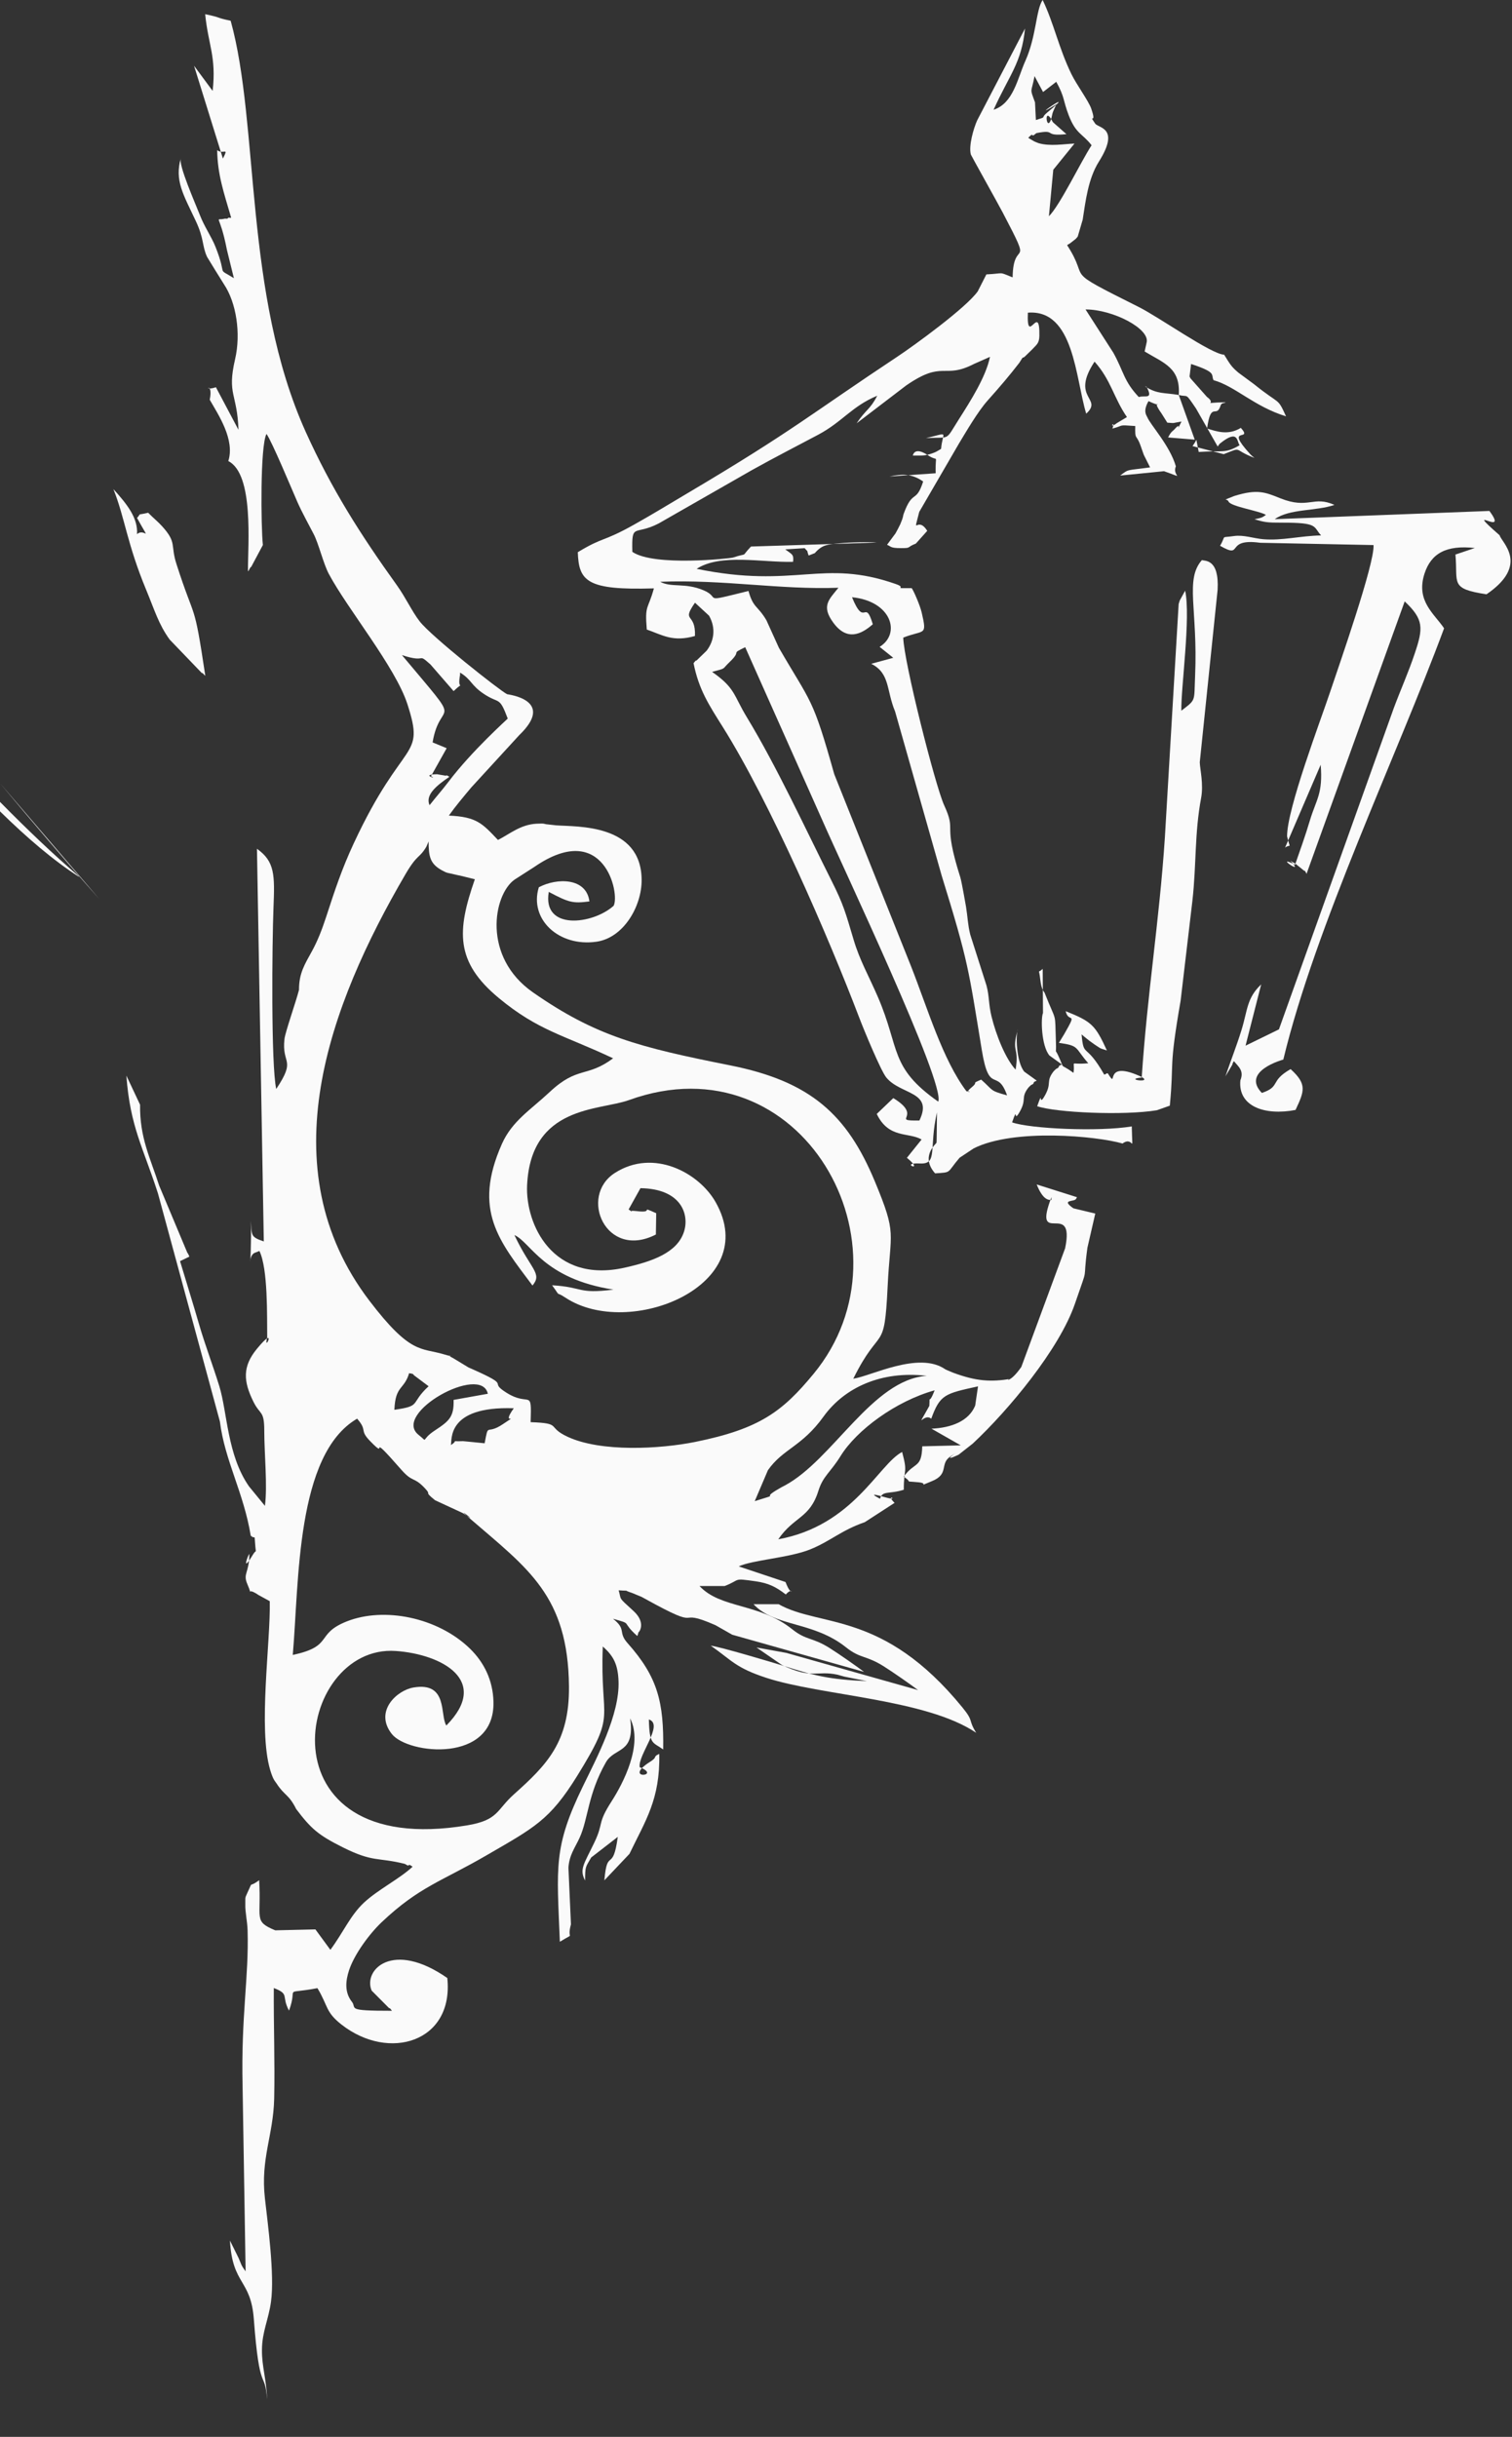 <svg width="36" height="58" viewBox="0 0 36 58" fill="none" xmlns="http://www.w3.org/2000/svg">
<rect x="0" y="0" width="36" height="58" fill="#333333" stroke="none"/>
<path fill-rule="evenodd" clip-rule="evenodd" d="M1.882 20.861C1.268 20.335 0.635 19.732 0 19.086V19.311C0.642 19.942 1.276 20.482 1.873 20.865L1.882 20.861ZM0 18.641C0.776 19.569 1.558 20.491 2.361 21.394Z" fill="#FAFAFA"/>
<path fill-rule="evenodd" clip-rule="evenodd" d="M18.719 39.34L21.858 40.226C21.684 40.094 21.267 39.802 21.036 39.657C20.617 39.394 20.486 39.481 20.146 39.21C19.359 38.582 18.446 38.726 17.941 38.182L18.539 38.182C19.529 38.742 21.023 38.323 22.913 40.637C23.199 40.987 23.038 40.911 23.243 41.243C22.058 40.438 19.544 40.359 18.245 39.934C17.51 39.694 17.424 39.518 16.923 39.169C17.122 39.187 18.447 39.583 18.637 39.643C19.391 39.884 19.738 39.973 20.64 40.013L20.102 39.905C20.068 39.898 19.975 39.867 19.942 39.86C19.426 39.75 19.358 39.978 18.618 39.629L18.012 39.212L18.719 39.34Z" fill="#FAFAFA"/>
<path fill-rule="evenodd" clip-rule="evenodd" d="M27.545 26.425C26.754 26.556 25.131 26.481 24.695 26.329C24.851 25.887 24.708 26.381 24.881 26.07C25.049 25.769 24.895 25.746 25.085 25.5C25.096 25.485 25.131 25.456 25.142 25.444C25.153 25.431 25.2 25.426 25.209 25.389C25.218 25.352 25.258 25.354 25.282 25.335L24.986 25.122C24.79 24.885 24.78 24.225 24.833 24.111L24.826 23.06C24.704 23.181 24.737 23.026 24.767 23.305C24.796 23.57 24.865 23.612 24.868 23.621C25.172 24.393 25.112 24.03 25.141 24.812C25.153 25.128 25.111 24.946 25.187 25.105C25.379 25.51 25.186 25.267 25.56 25.535C25.606 25.205 25.432 25.354 25.911 25.306C25.58 24.93 25.711 24.892 25.212 24.821L25.341 24.609C25.669 24.035 25.442 24.372 25.373 24.067C25.993 24.316 26.076 24.395 26.355 25.002C26.142 24.935 26.225 24.963 26.064 24.862C26.038 24.845 25.961 24.789 25.936 24.77L25.812 24.671C25.799 24.66 25.773 24.636 25.752 24.619C25.804 25.2 25.84 24.786 26.291 25.577C26.322 25.574 26.364 25.527 26.379 25.552C26.631 25.949 26.265 25.263 27.044 25.572C27.639 25.807 26.681 25.696 27.184 25.646C27.314 23.669 27.603 21.92 27.734 19.951L28.063 14.378C28.072 14.345 28.08 14.319 28.091 14.289L28.218 14.059C28.354 14.697 28.116 16.368 28.127 16.916C28.483 16.639 28.428 16.718 28.455 16.079C28.523 14.498 28.206 13.799 28.617 13.33C28.689 13.358 29.03 13.295 28.991 14.036L28.566 18.143C28.573 18.319 28.659 18.668 28.598 18.993C28.439 19.847 28.488 20.569 28.391 21.436L28.11 23.817C27.819 25.495 27.959 25.207 27.853 26.316L27.545 26.425Z" fill="#FAFAFA"/>
<path fill-rule="evenodd" clip-rule="evenodd" d="M35.705 12.74C35.749 12.909 36.429 13.438 35.393 14.145C34.506 14.009 34.717 13.884 34.653 13.199L35.116 13.043C34.434 12.968 34.071 13.171 33.915 13.658C33.71 14.303 34.142 14.599 34.383 14.954C33.247 18.02 31.328 22.017 30.555 25.219C30.555 25.219 29.54 25.492 30.044 26.013C30.502 25.859 30.22 25.736 30.729 25.446C31.124 25.805 31.058 25.967 30.846 26.418C30.108 26.56 29.471 26.331 29.533 25.713C29.624 25.483 29.49 25.391 29.378 25.256C29.365 25.284 29.347 25.298 29.34 25.343L29.177 25.618C29.307 25.234 29.444 24.89 29.559 24.518C29.707 24.039 29.682 23.757 30.028 23.43L29.656 24.888L30.451 24.5L33.188 16.846C33.366 16.371 33.53 16.015 33.686 15.549C33.887 14.95 33.903 14.745 33.445 14.314L31.108 20.799C31.097 20.771 31.068 20.71 31.052 20.726L30.856 20.567C30.819 20.539 30.76 20.515 30.718 20.481C31.114 20.891 30.293 20.312 30.835 20.581C30.959 20.224 31.073 19.912 31.189 19.524C31.34 19.022 31.501 18.895 31.445 18.202L30.597 20.174C30.739 20.07 30.724 20.241 30.645 19.907C30.638 19.262 31.444 17.145 31.673 16.459C31.876 15.853 32.738 13.393 32.703 12.973L30.006 12.919C29.142 12.799 29.626 13.321 29.049 12.99C29.208 12.721 29.043 12.808 29.378 12.759C29.609 12.725 29.849 12.815 30.076 12.834C30.532 12.872 30.955 12.753 31.455 12.744C31.26 12.536 31.405 12.437 30.522 12.44C30.17 12.441 30.11 12.43 29.87 12.36C30.061 12.319 30.05 12.316 30.142 12.255C29.967 12.153 29.295 12.056 29.249 11.934C29.237 11.903 29.205 11.9 29.181 11.887L29.387 11.805C29.937 11.635 30.119 11.713 30.487 11.861C31.153 12.127 31.274 11.79 31.772 12.018C31.329 12.169 30.702 12.105 30.351 12.357L35.462 12.161C35.956 12.827 34.779 11.929 35.705 12.74Z" fill="#FAFAFA"/>
<path fill-rule="evenodd" clip-rule="evenodd" d="M3.528 12.204C3.659 12.338 3.75 12.405 3.863 12.529C4.217 12.922 4.054 12.967 4.201 13.423C4.658 14.849 4.609 14.228 4.888 16.083C4.858 16.065 4.82 16.001 4.807 16.021L4.039 15.222C3.775 14.857 3.677 14.512 3.48 14.038C3.025 12.943 2.976 12.334 2.7 11.641C3.022 11.997 3.289 12.329 3.262 12.714C3.449 12.549 3.615 12.969 3.263 12.328C3.381 12.199 3.231 12.274 3.528 12.204Z" fill="#FAFAFA"/>
<path fill-rule="evenodd" clip-rule="evenodd" d="M10.627 41.069C11.683 40 10.521 39.373 9.424 39.295C7.022 39.125 6.149 44.278 11.125 43.445C11.872 43.32 11.818 43.081 12.237 42.706C13.017 42.008 13.56 41.465 13.547 40.138C13.526 37.982 12.571 37.336 11.205 36.157C10.738 35.754 11.459 36.316 11.082 36.055C11.063 36.041 11.036 36.023 11.015 36.011L10.358 35.707C10.062 35.465 10.305 35.615 10.099 35.403C9.841 35.138 9.828 35.293 9.55 34.975C8.671 33.971 9.305 34.81 8.808 34.295C8.55 34.029 8.758 34.058 8.503 33.766C7.046 34.613 7.122 37.645 6.971 39.389C7.956 39.18 7.493 38.894 8.257 38.591C9.144 38.24 10.418 38.493 11.185 39.235C11.531 39.571 11.736 39.998 11.749 40.503C11.787 41.977 9.714 41.757 9.329 41.271C8.902 40.73 9.452 40.229 9.847 40.164C10.674 40.026 10.469 40.823 10.627 41.069ZM11.539 34.352C11.638 33.833 11.564 34.172 11.974 33.896C12.418 33.596 11.901 33.983 12.233 33.518C10.601 33.462 10.771 34.301 10.734 34.394C10.948 34.26 10.68 34.316 11.025 34.301C11.04 34.3 11.492 34.348 11.539 34.352ZM10.353 34.047C10.698 33.821 10.811 33.721 10.8 33.319L11.615 33.173C11.459 32.453 9.319 33.642 9.968 34.153C10.213 34.345 9.994 34.283 10.353 34.047ZM9.742 32.682C9.621 33.086 9.413 32.97 9.39 33.555C10.054 33.46 9.748 33.415 10.205 32.994L9.854 32.731C9.834 32.683 9.779 32.699 9.742 32.682ZM17.97 35.729C18.676 35.509 18.046 35.718 18.551 35.43C18.57 35.419 18.596 35.404 18.614 35.394C18.634 35.383 18.662 35.369 18.682 35.359C19.833 34.744 20.768 32.834 22.067 32.746C20.985 32.62 20.107 33.022 19.605 33.72C19.088 34.437 18.644 34.479 18.284 34.992L17.97 35.729ZM12.248 29.396C12.638 30.223 12.922 30.305 12.678 30.597C11.889 29.541 11.247 28.812 11.95 27.227C12.191 26.683 12.629 26.42 13.089 25.99C13.754 25.367 13.972 25.655 14.598 25.189C13.416 24.631 12.819 24.535 11.877 23.755C10.831 22.888 10.88 22.151 11.306 20.927L10.951 20.84C10.919 20.833 10.888 20.829 10.856 20.82C10.641 20.766 10.662 20.793 10.512 20.709C10.235 20.554 10.206 20.377 10.205 20.028L10.151 20.154C9.978 20.443 9.94 20.316 9.649 20.816C7.837 23.921 6.383 27.793 8.794 30.957C9.777 32.247 10.022 32.071 10.568 32.234C10.951 32.349 10.506 32.179 10.804 32.334L11.153 32.546C11.175 32.556 11.205 32.569 11.228 32.579C12.235 33.024 11.589 32.853 12.062 33.15C12.621 33.499 12.66 33.02 12.634 33.849C13.405 33.877 12.997 33.958 13.519 34.199C14.31 34.565 15.707 34.49 16.554 34.319C18.09 34.008 18.63 33.596 19.37 32.7C21.869 29.674 19.085 24.696 14.973 26.184C14.274 26.436 12.64 26.306 12.55 28.209C12.507 29.131 13.152 30.556 14.873 30.172C15.519 30.027 16.122 29.822 16.285 29.318C16.418 28.907 16.224 28.294 15.249 28.28L14.967 28.786C15.152 28.905 14.875 28.791 15.163 28.826C15.606 28.881 15.201 28.685 15.624 28.876L15.616 29.383C14.429 29.992 13.768 28.473 14.642 27.916C15.565 27.327 16.643 27.915 17.038 28.611C18.166 30.598 14.98 31.885 13.465 30.887C13.184 30.701 13.387 30.921 13.145 30.591C13.902 30.635 13.743 30.804 14.606 30.694C12.933 30.436 12.637 29.564 12.248 29.396ZM10.25 15.816C9.914 15.516 10.189 15.795 9.57 15.592C11.109 17.429 10.483 16.568 10.3 17.67L10.635 17.808L10.261 18.476C10.464 18.562 9.978 18.434 10.407 18.428L10.617 18.463C10.627 18.439 10.676 18.474 10.699 18.489C10.413 18.685 10.115 18.914 10.228 19.164C10.408 18.936 10.525 18.809 10.687 18.596C11.242 17.864 12.076 17.121 12.089 17.103C11.882 16.553 11.897 16.769 11.515 16.512C11.209 16.307 11.231 16.178 10.957 16.01C10.948 16.025 10.955 16.053 10.954 16.061C10.873 16.502 11.099 16.162 10.8 16.449L10.25 15.816ZM22.503 32.589C22.535 32.606 22.577 32.623 22.604 32.634C22.63 32.644 22.671 32.664 22.702 32.675C23.247 32.876 23.592 32.897 24.079 32.816C23.912 32.823 24.026 32.954 24.317 32.535L25.36 29.711C25.607 28.525 24.565 29.723 25.035 28.493L25.034 28.56C24.961 28.564 24.829 28.557 24.683 28.191L25.643 28.495C25.642 28.502 25.623 28.527 25.62 28.534C25.585 28.613 25.243 28.539 25.557 28.759L26.078 28.884L25.891 29.697C25.765 30.616 25.945 30.011 25.593 31.032C25.22 32.115 24.011 33.566 23.16 34.36L22.826 34.622C22.267 34.887 23.089 34.359 22.626 34.668C22.365 34.842 22.61 35.084 22.186 35.254C21.813 35.403 22.13 35.306 21.878 35.281C21.475 35.242 21.764 35.302 21.516 35.148C21.775 34.785 21.945 34.959 21.958 34.424L22.875 34.401L22.178 34.004C22.649 33.984 23.067 33.826 23.219 33.454L23.286 32.997C22.497 33.171 22.383 33.188 22.172 33.768C21.997 33.608 21.772 34.103 22.127 33.462C22.145 33.124 22.092 33.506 22.253 33.091C21.322 33.351 20.393 34.041 20.014 34.655C19.77 35.049 19.597 35.128 19.486 35.482C19.28 36.144 18.907 36.088 18.53 36.637C20.32 36.311 20.915 34.851 21.479 34.559C21.618 35.074 21.517 34.926 21.519 35.457C21.174 35.569 21.006 35.469 20.952 35.674C20.932 35.651 20.582 35.495 21.065 35.634C21.468 35.75 21.048 35.514 21.299 35.77L20.591 36.229C20.025 36.425 19.778 36.679 19.294 36.876C18.796 37.079 17.913 37.129 17.589 37.282L18.703 37.654C18.864 38.08 18.913 37.726 18.709 37.95C18.479 37.772 18.302 37.681 17.994 37.637C17.428 37.556 17.653 37.595 17.254 37.749L16.655 37.749C17.161 38.293 18.074 38.149 18.861 38.777C19.201 39.049 19.331 38.961 19.751 39.224C19.982 39.369 20.399 39.662 20.573 39.793L17.434 38.908L17.035 38.681C16.001 38.228 16.846 38.877 15.35 38.048C15.328 38.035 15.3 38.019 15.277 38.008L15.047 37.913C14.793 37.831 15.045 37.874 14.73 37.851C14.802 38.098 14.703 37.995 15.082 38.342C15.397 38.629 15.209 38.858 15.206 38.846C15.202 38.829 15.192 38.911 15.172 38.938C14.766 38.574 15.086 38.667 14.595 38.528C14.926 38.785 14.705 38.843 14.941 39.107C15.664 39.918 15.807 40.52 15.79 41.639C15.543 41.459 15.463 41.538 15.449 40.925C15.82 41.041 15.177 41.78 15.232 42.062C15.761 42.271 14.866 42.363 15.415 41.974C15.439 41.957 15.578 41.878 15.593 41.831C15.612 41.773 15.657 41.768 15.697 41.745C15.719 42.828 15.367 43.333 14.987 44.124L14.39 44.754C14.457 43.954 14.591 44.595 14.709 43.72L14.076 44.21C13.937 44.455 13.935 44.41 13.93 44.758C13.789 44.488 13.905 44.367 14.15 43.856C14.383 43.371 14.208 43.422 14.566 42.866C14.825 42.462 15.322 41.529 15.004 40.9C15.125 41.757 14.635 41.576 14.425 41.947C13.991 42.714 14.009 43.283 13.799 43.743C13.69 43.98 13.553 44.151 13.534 44.455L13.594 45.802C13.482 46.207 13.728 45.969 13.33 46.216C13.258 44.421 13.172 43.967 13.883 42.507C14.209 41.838 14.757 40.804 14.727 40.014C14.712 39.619 14.61 39.414 14.352 39.189C14.28 41.032 14.71 40.705 13.739 42.274C13.087 43.325 12.715 43.502 11.583 44.159C10.518 44.778 9.981 44.905 9.091 45.747C8.8 46.021 8.435 46.514 8.31 46.897C8.233 47.134 8.194 47.412 8.38 47.647C8.503 47.803 8.211 47.86 9.332 47.859C9.314 47.836 9.277 47.78 9.266 47.798L8.849 47.379C8.64 46.89 9.345 46.169 10.65 47.079C10.809 48.604 9.262 49.073 8.131 48.187C7.746 47.886 7.816 47.748 7.558 47.32C6.701 47.483 7.11 47.239 6.881 47.855C6.692 47.503 6.906 47.467 6.519 47.317C6.513 48.194 6.547 49.079 6.528 49.952C6.508 50.823 6.201 51.374 6.307 52.319C6.377 52.94 6.54 54.133 6.453 54.779C6.395 55.209 6.24 55.493 6.237 55.928C6.233 56.329 6.344 56.622 6.36 57.112C6.306 56.38 6.18 57.021 6.044 55.202C5.972 54.237 5.535 54.395 5.475 53.328L5.679 53.74C5.753 53.9 5.723 53.892 5.848 54.06L5.776 49.653C5.737 47.974 5.928 47.058 5.895 45.944C5.888 45.72 5.834 45.501 5.841 45.322C5.846 45.169 5.821 45.196 5.89 45.05C6.042 44.73 5.897 44.955 6.17 44.751C6.228 45.673 6.026 45.724 6.553 45.944L7.51 45.922L7.866 46.408C8.176 45.99 8.341 45.587 8.668 45.283C9.001 44.973 9.52 44.715 9.824 44.429C9.795 44.413 9.748 44.369 9.731 44.395C9.714 44.42 9.661 44.369 9.637 44.362C8.982 44.199 8.889 44.333 8.153 43.964C7.581 43.676 7.411 43.532 7.052 43.057C6.873 42.699 6.776 42.745 6.583 42.446C6.548 42.39 6.507 42.374 6.433 42.127C6.141 41.147 6.445 39.073 6.423 38.11L6.155 37.963C5.817 37.736 6.047 38.064 5.89 37.706C5.777 37.446 5.935 37.442 5.937 36.987C5.909 36.993 5.735 37.477 6.022 37.002C6.107 36.862 6.096 36.993 6.08 36.812C6.048 36.461 6.095 36.663 5.97 36.551C5.803 35.528 5.35 34.76 5.236 33.835L3.761 28.405C3.41 27.314 3.099 26.822 3.009 25.601L3.335 26.293C3.325 27.08 3.574 27.549 3.79 28.219L4.465 29.828C4.472 29.812 4.494 29.882 4.509 29.909L4.287 30.017C4.433 30.502 4.619 31.101 4.743 31.532C4.88 32.003 5.072 32.507 5.221 32.99C5.414 33.618 5.408 34.633 5.929 35.378L6.308 35.841C6.371 35.36 6.292 34.599 6.292 34.052C6.292 33.563 6.195 33.687 6.035 33.365C5.793 32.878 5.77 32.526 6.114 32.107C6.632 31.477 6.26 32.241 6.362 31.831C6.356 31.308 6.382 30.203 6.177 29.775L6.061 29.82C5.912 29.885 5.958 30.27 5.97 29.774C5.976 29.522 5.983 29.312 5.971 29.055C5.998 29.398 5.955 29.439 6.281 29.547L6.118 20.202C6.547 20.504 6.542 20.833 6.512 21.592C6.478 22.455 6.451 25.352 6.577 25.919C7.063 25.189 6.703 25.351 6.773 24.73C6.792 24.564 7.046 23.846 7.119 23.56C7.117 23.165 7.256 22.951 7.426 22.642C7.565 22.389 7.666 22.126 7.766 21.822C7.972 21.189 8.14 20.679 8.422 20.074C9.609 17.525 10.132 18.096 9.7 16.759C9.415 15.877 8.275 14.494 7.832 13.665C7.699 13.418 7.591 12.949 7.468 12.711C7.355 12.491 7.193 12.203 7.079 11.944C6.954 11.659 6.472 10.501 6.345 10.328C6.192 10.613 6.213 12.543 6.259 12.972L5.978 13.498C5.963 13.479 5.936 13.57 5.904 13.599C5.9 12.967 6.052 11.288 5.436 10.974C5.598 10.464 5.198 9.871 4.994 9.515C5.088 9.039 4.781 9.333 5.141 9.217L5.678 10.23C5.649 9.362 5.401 9.395 5.597 8.551C5.74 7.938 5.627 7.202 5.329 6.76L5.128 6.437C5.124 6.431 4.931 6.117 4.929 6.112C4.807 5.842 4.864 5.693 4.663 5.263C4.364 4.626 4.153 4.298 4.306 3.762C4.237 3.911 4.657 4.855 4.764 5.131C4.867 5.397 5.035 5.633 5.133 5.88C5.427 6.626 5.135 6.352 5.569 6.621L5.403 5.948C5.225 5.034 5.095 5.27 5.358 5.203C5.366 5.201 5.421 5.215 5.426 5.193C5.433 5.168 5.48 5.192 5.504 5.182C5.327 4.577 5.179 4.153 5.171 3.574C5.319 3.687 5.455 3.484 5.307 3.774L4.62 1.565L5.063 2.164C5.154 1.349 4.958 1.07 4.885 0.338C5.297 0.423 5.12 0.417 5.492 0.494C6.18 2.965 5.798 6.998 7.279 10.279C7.898 11.649 8.584 12.724 9.451 13.932C9.662 14.227 9.806 14.549 9.992 14.789C10.269 15.148 11.903 16.439 12.074 16.523C12.086 16.529 13.242 16.654 12.362 17.498L11.221 18.742C11.039 18.959 10.839 19.197 10.687 19.412C11.349 19.441 11.483 19.598 11.856 19.992C12.124 19.859 12.389 19.625 12.774 19.605C13 19.593 12.929 19.613 13.044 19.622L13.243 19.644C13.747 19.681 15.264 19.605 15.277 20.936C15.283 21.569 14.848 22.322 14.201 22.414C13.3 22.543 12.595 21.873 12.829 21.118C13.26 20.89 13.961 20.886 14.034 21.455C13.641 21.505 13.552 21.486 13.066 21.228C12.906 22.155 14.114 22.005 14.61 21.559C14.765 21.278 14.385 19.491 12.725 20.632L12.25 20.937C11.747 21.294 11.472 22.773 12.693 23.622C14.185 24.66 15.199 24.922 17.385 25.357C19.302 25.738 20.167 26.532 20.826 28.11C21.367 29.406 21.197 29.288 21.134 30.625C21.056 32.255 20.968 31.501 20.316 32.815C20.738 32.754 21.875 32.154 22.504 32.589H22.503Z" fill="#FAFAFA"/>
<path fill-rule="evenodd" clip-rule="evenodd" d="M22.339 26.22C22.517 25.796 20.075 20.658 19.571 19.504L17.743 15.404C17.362 15.589 17.69 15.453 17.365 15.764C17.175 15.946 17.308 15.894 16.955 15.992C17.51 16.378 17.462 16.544 17.782 17.071C18.491 18.237 19.197 19.766 19.797 20.96C20.081 21.524 20.129 21.71 20.325 22.369C20.471 22.861 20.682 23.22 20.905 23.736C21.434 24.965 21.173 25.402 22.339 26.22ZM17.821 14.066C17.936 14.478 18.036 14.405 18.248 14.763L18.545 15.418C19.321 16.758 19.342 16.571 19.863 18.426L21.689 22.992C22.09 24.01 22.442 25.22 23.012 25.975C23.207 25.965 22.934 26.044 23.122 25.891C23.328 25.722 23.091 25.813 23.361 25.696C23.662 25.961 23.551 25.953 23.978 26.071C23.742 25.4 23.554 26.079 23.377 24.996C23.059 23.06 23.061 22.908 22.421 20.841L21.312 16.935C21.099 16.425 21.195 16.026 20.744 15.799L21.268 15.656L20.943 15.396C21.459 15.08 21.222 14.306 20.286 14.215C20.591 14.961 20.59 14.221 20.781 14.858C20.506 15.1 20.168 15.263 19.844 14.825C19.545 14.421 19.738 14.271 19.963 13.989C18.559 14.04 17.226 13.787 15.719 13.847C15.984 13.992 16.311 13.861 16.755 14.051C17.188 14.236 16.654 14.354 17.821 14.066ZM28.066 9.401C28.109 8.759 27.722 8.647 27.253 8.366L27.299 8.159C27.396 7.833 26.506 7.365 25.846 7.365L26.509 8.397C26.761 8.853 26.753 9.067 27.114 9.45C27.264 9.402 27.463 9.52 27.302 9.211C27.301 9.209 27.278 9.193 27.265 9.197C27.557 9.387 27.721 9.341 28.066 9.401ZM24.632 1.812C24.555 2.225 24.51 2.078 24.643 2.435L24.664 2.857C24.961 2.764 24.747 2.83 24.943 2.67C25.749 2.007 24.366 2.969 25.15 2.483C25.139 2.516 25.067 2.661 25.061 2.692C24.934 3.34 24.816 2.41 25.069 2.909L25.391 3.193C24.821 3.252 25.175 3.072 24.683 3.167C24.656 3.172 24.604 3.246 24.583 3.217C24.561 3.186 24.513 3.255 24.482 3.279C24.508 3.296 24.541 3.319 24.561 3.328C24.58 3.337 24.615 3.362 24.64 3.372C24.666 3.382 24.698 3.398 24.727 3.407C25.003 3.489 25.344 3.426 25.583 3.417L25.078 4.04L24.974 5.147C25.238 4.885 25.733 3.853 25.99 3.457C25.77 3.172 25.619 3.196 25.444 2.74C25.307 2.382 25.356 2.321 25.149 1.947L24.835 2.19L24.632 1.812ZM29.146 8.442C29.292 8.676 29.315 8.725 29.485 8.869L29.863 9.148C30.491 9.656 30.406 9.441 30.62 9.909C29.861 9.677 29.41 9.191 28.894 9.049C28.826 8.911 28.983 8.869 28.359 8.663L28.323 8.961C28.326 8.97 28.341 8.997 28.345 9.005L28.735 9.445C29.01 9.649 28.531 9.586 29.184 9.574C29.146 9.603 29.084 9.581 29.062 9.652C28.963 9.974 28.832 9.529 28.74 10.199C28.967 10.269 29.24 10.369 29.544 10.184C29.852 10.528 29.129 10.112 29.769 10.812C29.796 10.842 29.834 10.871 29.868 10.899C29.33 10.693 29.607 10.628 29.136 10.81L28.393 10.617C28.409 10.599 28.43 10.561 28.442 10.545C28.455 10.529 28.472 10.494 28.485 10.467L28.541 10.757C29.128 10.717 29.162 10.802 29.515 10.597C29.445 10.515 29.493 10.197 29.045 10.558C29.031 10.57 29.011 10.605 28.992 10.627L28.476 9.722C28.205 9.325 28.305 9.463 28.066 9.401L28.446 10.464L27.812 10.412C27.888 10.261 27.92 10.267 27.96 10.222C28.17 9.984 27.958 10.376 28.131 10.033C27.878 10.074 28.008 10.075 27.793 10.06L27.657 9.843C27.352 9.418 27.8 9.762 27.346 9.547C27.204 9.793 27.3 9.887 27.317 9.93C27.387 10.108 27.854 10.603 27.997 11.1C27.895 11.335 28.267 11.409 27.715 11.215L26.671 11.319C26.886 11.155 26.811 11.204 27.383 11.124L27.234 10.827C27.23 10.815 27.22 10.787 27.215 10.774L27.157 10.609C27.053 10.315 27.021 10.495 27.03 10.14C26.594 10.109 26.784 10.123 26.486 10.201C26.573 9.957 26.36 10.242 26.596 10.068L26.832 9.927C26.519 9.475 26.451 9.041 26.061 8.608C25.478 9.49 26.274 9.471 25.862 9.846C25.605 8.999 25.572 7.357 24.473 7.442C24.439 8.272 24.761 7.17 24.747 7.996C24.743 8.182 24.671 8.209 24.573 8.319L24.453 8.436C24.29 8.606 24.418 8.396 24.268 8.637C24.037 8.936 23.818 9.194 23.515 9.533C23.277 9.8 22.993 10.292 22.832 10.557L21.887 12.183C21.726 12.816 21.837 12.249 22.077 12.635L21.806 12.938C21.573 13.028 21.711 13.047 21.445 13.046C21.194 13.045 21.224 13.009 21.12 12.967L21.321 12.696C21.348 12.652 21.423 12.505 21.437 12.473C21.52 12.277 21.494 12.289 21.514 12.235C21.733 11.632 21.808 11.996 21.98 11.46C21.707 11.272 21.489 11.276 21.181 11.341L22.278 11.264C22.263 10.755 22.369 11.018 22.091 10.834C21.764 10.616 21.737 10.841 21.734 10.843C21.87 10.84 21.966 10.855 22.099 10.82C22.289 10.768 22.328 10.729 22.407 10.683C22.441 10.264 22.626 10.291 22.046 10.429C22.649 10.389 22.486 10.522 22.835 9.972C23.099 9.557 23.473 8.974 23.571 8.494L23.195 8.66C22.459 9.04 22.469 8.557 21.575 9.175L20.395 10.076C20.617 9.743 20.717 9.751 20.886 9.419C20.277 9.673 20.059 10.04 19.479 10.348C18.969 10.619 18.446 10.886 17.901 11.19L15.682 12.459C15.102 12.759 15.039 12.425 15.056 13.135C15.576 13.491 17.395 13.289 17.447 13.272C17.857 13.138 17.61 13.291 17.881 13.008L20.874 12.914C20.709 12.895 20.25 12.905 19.977 12.932C19.7 12.96 19.575 12.964 19.4 13.165L19.254 13.222C19.193 13.064 19.268 13.171 19.158 13.047L18.697 13.076C18.854 13.197 18.905 13.188 18.883 13.372C18.157 13.393 17.157 13.167 16.587 13.539C18.946 14.024 19.579 13.286 21.332 13.902C21.624 14.005 21.197 14 21.707 13.999C21.752 14.055 21.904 14.405 21.944 14.575C22.078 15.153 22.009 14.978 21.506 15.176C21.519 15.748 22.27 18.707 22.48 19.166C22.787 19.837 22.431 19.516 22.866 20.887C22.898 20.991 22.996 21.556 23.001 21.585C23.04 21.826 23.041 21.998 23.1 22.241L23.488 23.456C23.556 23.709 23.537 23.905 23.606 24.186C23.713 24.627 23.935 25.191 24.181 25.459C24.274 24.901 24.071 25.068 24.235 24.497C24.182 24.61 24.192 25.27 24.388 25.507L24.684 25.72C24.66 25.739 24.619 25.737 24.611 25.774C24.603 25.811 24.555 25.817 24.544 25.829C24.534 25.841 24.498 25.87 24.487 25.885C24.296 26.131 24.451 26.154 24.283 26.455C24.11 26.766 24.253 26.272 24.097 26.714C24.532 26.866 26.155 26.941 26.947 26.81C26.964 27.557 27.005 27.011 26.727 27.217C26.123 27.041 24.143 26.849 23.183 27.333L22.848 27.555C22.531 27.924 22.675 27.901 22.264 27.927C21.907 27.524 22.289 27.224 22.298 27.199C22.304 27.182 22.303 26.79 22.309 26.475C22.112 27.331 22.337 27.714 21.906 27.692C21.372 27.665 22.055 27.938 21.593 27.557L21.943 27.121C21.628 26.941 21.16 27.107 20.875 26.513L21.269 26.136C22.005 26.584 21.174 26.678 21.89 26.67C22.231 25.968 21.44 26.062 21.101 25.644C20.972 25.484 20.578 24.536 20.461 24.229C19.722 22.288 18.335 19.096 17.208 17.301C16.879 16.777 16.639 16.417 16.513 15.784C16.534 15.762 16.57 15.705 16.582 15.723L16.824 15.488C17.008 15.248 17.046 14.942 16.882 14.654L16.547 14.345C16.213 14.829 16.568 14.559 16.547 15.137C16.018 15.288 15.774 15.114 15.4 14.984C15.348 14.376 15.43 14.519 15.569 14.004C13.972 14.053 13.781 13.834 13.757 13.143C14.387 12.762 14.344 12.91 15.1 12.485C15.591 12.209 15.875 12.031 16.418 11.71C18.87 10.258 19.329 9.839 21.363 8.491C21.768 8.222 23.003 7.326 23.28 6.934L23.485 6.531C23.937 6.509 23.756 6.46 24.11 6.602C24.125 5.622 24.629 6.499 23.876 5.062C23.742 4.808 23.122 3.701 23.116 3.679C23.058 3.474 23.182 3.05 23.266 2.865L24.405 0.679C24.322 1.506 24.032 1.78 23.657 2.612C24.127 2.461 24.225 1.87 24.411 1.455C24.678 0.862 24.663 0.235 24.825 0C25.091 0.55 25.207 1.141 25.508 1.76C25.633 2.017 25.917 2.401 25.98 2.581C26.13 3.008 25.891 2.67 26.076 2.942C26.151 3.052 26.675 3.034 26.164 3.847C25.906 4.257 25.847 4.792 25.778 5.23L25.66 5.631C25.647 5.65 25.624 5.673 25.609 5.689L25.48 5.79C25.466 5.801 25.429 5.817 25.408 5.836C25.991 6.733 25.217 6.358 27.113 7.307C27.595 7.547 28.845 8.435 29.146 8.442Z" fill="#FAFAFA"/>
</svg>
